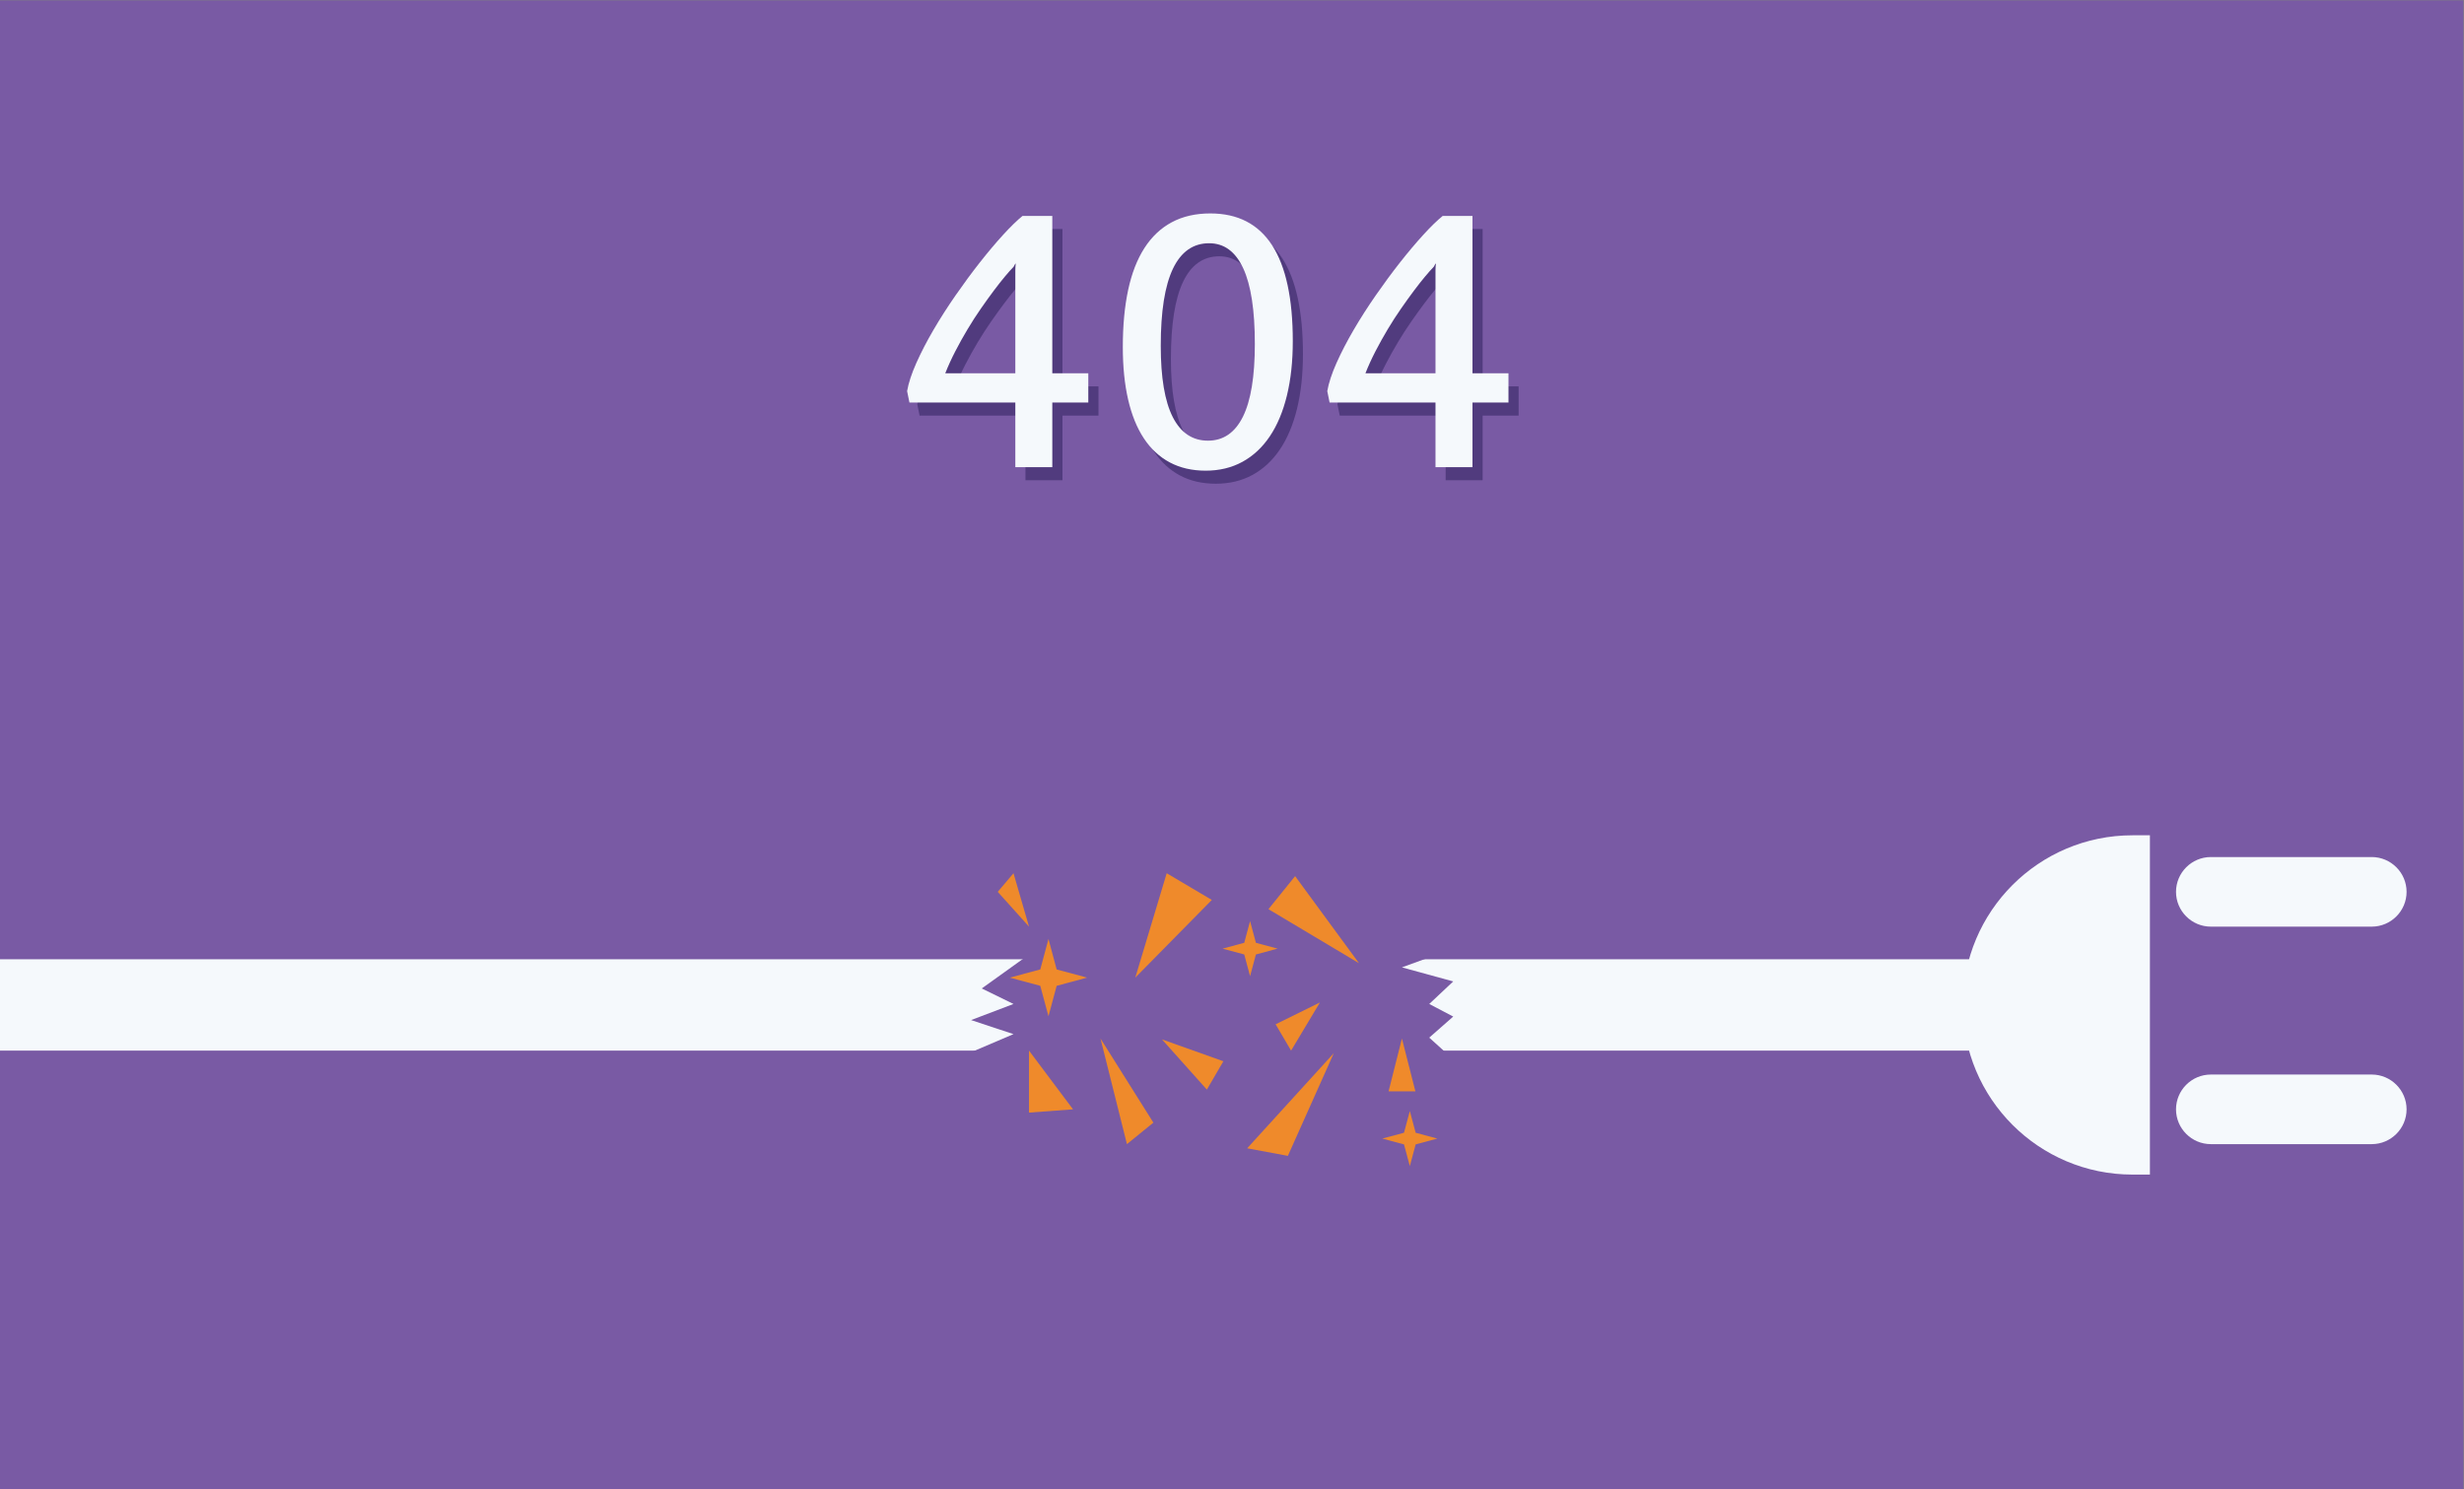 <?xml version="1.0" encoding="UTF-8" standalone="no"?>
<svg
   xmlns:dc="http://purl.org/dc/elements/1.1/"
   xmlns:cc="http://creativecommons.org/ns#"
   xmlns:rdf="http://www.w3.org/1999/02/22-rdf-syntax-ns#"
   xmlns:svg="http://www.w3.org/2000/svg"
   xmlns="http://www.w3.org/2000/svg"
   viewBox="0 0 754.96 456.44"
   height="456.44"
   width="754.96"
   xml:space="preserve"
   id="svg2"
   version="1.1"><rect x="0" y="0" width="754.96" height="456.44" fill="#808080" stroke="none"/><defs
     id="defs6" /><g
     transform="matrix(1.333,0,0,-1.333,0,456.44)"
     id="g10"><g
       transform="scale(0.1)"
       id="g12"><path
         id="path14"
         style="fill:#795aa4;fill-opacity:1;fill-rule:nonzero;stroke:none"
         d="M 5662.18,0 H 0 V 3423.33 H 5662.18 V 0" />
         <path
         id="path16"
         style="fill:#513b7e;fill-opacity:1;fill-rule:nonzero;stroke:none"
         d="m 2357.12,2535.95 v 222.49 c 0,4.15 0,8.82 0,14.01 0,5.19 0.29,10.61 0.89,16.24 -1.49,-1.48 -2.52,-3.05 -3.11,-4.67 -0.6,-1.64 -1.64,-3.19 -3.12,-4.67 -4.45,-4.45 -10.53,-11.27 -18.24,-20.47 -7.72,-9.2 -16.25,-20.02 -25.59,-32.48 -9.34,-12.46 -19.29,-26.25 -29.81,-41.39 -10.54,-15.13 -20.77,-30.99 -30.7,-47.61 -9.95,-16.61 -19.36,-33.52 -28.26,-50.72 -8.9,-17.22 -16.62,-34.12 -23.14,-50.73 z m 167.76,-67.19 h -82.77 v -148.62 h -84.99 v 148.62 h -243.4 l -5.34,26.25 c 3.26,18.69 10.31,40.2 21.14,64.53 10.82,24.32 23.95,49.68 39.38,76.09 15.42,26.39 32.4,52.95 50.95,79.64 18.53,26.7 37.07,51.84 55.62,75.43 18.53,23.58 36.33,44.72 53.4,63.4 17.05,18.7 31.96,33.23 44.71,43.61 h 68.53 v -361.76 h 82.77 v -67.19" /><path
         id="path18"
         style="fill:#513b7e;fill-opacity:1;fill-rule:nonzero;stroke:none"
         d="m 2907.64,2603.59 c 0,77.42 -8.89,135.34 -26.7,173.75 -17.8,38.42 -43.9,57.63 -78.31,57.63 -36.79,0 -64.52,-19.51 -83.21,-58.51 -18.69,-39.02 -28.03,-98.12 -28.03,-177.33 0,-72.97 9.19,-127.56 27.58,-163.75 18.39,-36.19 45.39,-54.28 80.99,-54.28 35.3,0 62.07,18.39 80.31,55.18 18.25,36.78 27.37,92.55 27.37,167.31 z m 87.21,6.23 c 0,-46.57 -4.52,-88.34 -13.57,-125.27 -9.05,-36.93 -22.18,-68.15 -39.38,-93.66 -17.2,-25.52 -38.19,-45.02 -62.95,-58.52 -24.78,-13.49 -52.89,-20.24 -84.33,-20.24 -31.15,0 -58.59,6.31 -82.32,18.91 -23.74,12.6 -43.61,30.99 -59.63,55.17 -16.01,24.18 -28.1,53.92 -36.26,89.22 -8.16,35.3 -12.24,75.65 -12.24,121.03 0,49.25 4.08,92.93 12.24,131.05 8.16,38.12 20.61,70.22 37.37,96.34 16.76,26.1 37.75,45.9 62.97,59.4 25.21,13.5 54.73,20.25 88.55,20.25 126.37,0 189.55,-97.89 189.55,-293.68" /><path
         id="path20"
         style="fill:#513b7e;fill-opacity:1;fill-rule:nonzero;stroke:none"
         d="m 3322.89,2535.95 v 222.49 c 0,4.15 0,8.82 0,14.01 0,5.19 0.29,10.61 0.89,16.24 -1.49,-1.48 -2.53,-3.05 -3.12,-4.67 -0.59,-1.64 -1.63,-3.19 -3.11,-4.67 -4.45,-4.45 -10.54,-11.27 -18.24,-20.47 -7.73,-9.2 -16.24,-20.02 -25.59,-32.48 -9.34,-12.46 -19.29,-26.25 -29.81,-41.39 -10.54,-15.13 -20.78,-30.99 -30.71,-47.61 -9.94,-16.61 -19.35,-33.52 -28.26,-50.72 -8.9,-17.22 -16.61,-34.12 -23.13,-50.73 z m 167.75,-67.19 h -82.76 v -148.62 h -84.99 v 148.62 h -243.41 l -5.33,26.25 c 3.26,18.69 10.3,40.2 21.13,64.53 10.83,24.32 23.96,49.68 39.39,76.09 15.42,26.39 32.4,52.95 50.95,79.64 18.53,26.7 37.08,51.84 55.61,75.43 18.55,23.58 36.34,44.72 53.4,63.4 17.06,18.7 31.96,33.23 44.73,43.61 h 68.52 v -361.76 h 82.76 v -67.19" /><path
         id="path22"
         style="fill:#f5f9fc;fill-opacity:1;fill-rule:nonzero;stroke:none"
         d="m 2333.78,2565.95 v 222.49 c 0,4.15 0,8.82 0,14.01 0,5.19 0.3,10.61 0.9,16.24 -1.49,-1.48 -2.53,-3.05 -3.12,-4.67 -0.6,-1.64 -1.63,-3.19 -3.11,-4.67 -4.46,-4.45 -10.53,-11.27 -18.25,-20.47 -7.71,-9.2 -16.24,-20.02 -25.59,-32.48 -9.34,-12.46 -19.28,-26.25 -29.81,-41.39 -10.53,-15.13 -20.77,-30.99 -30.7,-47.61 -9.94,-16.61 -19.36,-33.52 -28.26,-50.72 -8.9,-17.22 -16.61,-34.12 -23.13,-50.73 z m 167.76,-67.19 h -82.77 v -148.62 h -84.99 v 148.62 h -243.39 l -5.35,26.25 c 3.27,18.69 10.31,40.2 21.14,64.53 10.83,24.32 23.95,49.68 39.38,76.09 15.42,26.39 32.41,52.95 50.95,79.64 18.54,26.7 37.08,51.84 55.62,75.43 18.54,23.58 36.34,44.72 53.4,63.4 17.05,18.7 31.96,33.23 44.72,43.61 h 68.52 v -361.76 h 82.77 v -67.19" /><path
         id="path24"
         style="fill:#f5f9fc;fill-opacity:1;fill-rule:nonzero;stroke:none"
         d="m 2884.31,2633.59 c 0,77.42 -8.9,135.34 -26.7,173.75 -17.8,38.42 -43.91,57.63 -78.32,57.63 -36.79,0 -64.52,-19.51 -83.21,-58.51 -18.69,-39.02 -28.03,-98.12 -28.03,-177.33 0,-72.97 9.19,-127.56 27.59,-163.75 18.39,-36.19 45.39,-54.28 80.99,-54.28 35.29,0 62.07,18.4 80.31,55.18 18.25,36.78 27.37,92.55 27.37,167.31 z m 87.21,6.23 c 0,-46.57 -4.53,-88.34 -13.57,-125.27 -9.05,-36.93 -22.18,-68.15 -39.38,-93.66 -17.2,-25.52 -38.2,-45.02 -62.96,-58.52 -24.78,-13.49 -52.89,-20.24 -84.33,-20.24 -31.14,0 -58.58,6.31 -82.32,18.91 -23.73,12.6 -43.6,30.99 -59.62,55.17 -16.02,24.18 -28.11,53.92 -36.27,89.22 -8.16,35.3 -12.24,75.65 -12.24,121.03 0,49.25 4.08,92.93 12.24,131.05 8.16,38.12 20.62,70.22 37.38,96.34 16.76,26.1 37.75,45.9 62.96,59.4 25.21,13.5 54.73,20.25 88.55,20.25 126.38,0 189.56,-97.89 189.56,-293.68" /><path
         id="path26"
         style="fill:#f5f9fc;fill-opacity:1;fill-rule:nonzero;stroke:none"
         d="m 3299.56,2565.95 v 222.49 c 0,4.15 0,8.82 0,14.01 0,5.19 0.29,10.61 0.89,16.24 -1.49,-1.48 -2.53,-3.05 -3.12,-4.67 -0.59,-1.64 -1.63,-3.19 -3.11,-4.67 -4.45,-4.45 -10.54,-11.27 -18.24,-20.47 -7.73,-9.2 -16.24,-20.02 -25.59,-32.48 -9.35,-12.46 -19.29,-26.25 -29.81,-41.39 -10.54,-15.13 -20.78,-30.99 -30.71,-47.61 -9.94,-16.61 -19.35,-33.52 -28.26,-50.72 -8.9,-17.22 -16.61,-34.12 -23.13,-50.73 z m 167.75,-67.19 h -82.76 v -148.62 h -84.99 v 148.62 h -243.41 l -5.34,26.25 c 3.27,18.69 10.31,40.2 21.14,64.53 10.83,24.32 23.96,49.68 39.39,76.09 15.42,26.39 32.4,52.95 50.95,79.64 18.53,26.7 37.08,51.84 55.61,75.43 18.55,23.58 36.34,44.72 53.4,63.4 17.06,18.7 31.96,33.23 44.73,43.61 h 68.52 v -361.76 h 82.76 v -67.19" />
       
        <path
         id="path90"
         style="fill:#f5f9fc;fill-opacity:1;fill-rule:nonzero;stroke:none"
         d="M 4586.67,1008.89 H 0 v 210 h 4586.67 v -210" /><path
         id="path92"
         style="fill:#f5f9fc;fill-opacity:1;fill-rule:nonzero;stroke:none"
         d="m 4941.65,723.891 h -40 c -215.39,0 -390,174.609 -390,389.999 v 0 c 0,215.39 174.61,390 390,390 h 40 V 723.891" /><path
         id="path94"
         style="fill:#f5f9fc;fill-opacity:1;fill-rule:nonzero;stroke:none"
         d="m 5451.65,1293.89 h -370 c -43.99,0 -80,36 -80,80 v 0 c 0,44 36.01,80 80,80 h 370 c 44,0 80,-36 80,-80 v 0 c 0,-44 -36,-80 -80,-80" /><path
         id="path96"
         style="fill:#f5f9fc;fill-opacity:1;fill-rule:nonzero;stroke:none"
         d="m 5451.65,793.891 h -370 c -43.99,0 -80,36 -80,80 v 0 c 0,44 36.01,80 80,80 h 370 c 44,0 80,-36 80,-80 v 0 c 0,-44 -36,-80 -80,-80" /><path
         id="path98"
         style="fill:#795aa4;fill-opacity:1;fill-rule:nonzero;stroke:none"
         d="m 2384.26,1243.33 -127.63,-91.55 72.95,-35.67 -97.54,-37.03 97.54,-32.31 -135.7,-57.879 H 3340.3 l -55.11,49.809 55.11,48.46 -55.11,28.95 55.11,51.83 -117.9,32.3 117.9,43.09 h -956.04" /><path
         id="path100"
         style="fill:#ef8a2b;fill-opacity:1;fill-rule:nonzero;stroke:none"
         d="m 2365.24,1293.89 -71.91,80 36.25,42.78 z" /><path
         id="path102"
         style="fill:#ef8a2b;fill-opacity:1;fill-rule:nonzero;stroke:none"
         d="m 2609.5,1176.67 72.21,240 103.72,-61.39 z" /><path
         id="path104"
         style="fill:#ef8a2b;fill-opacity:1;fill-rule:nonzero;stroke:none"
         d="m 2529.53,1036.67 121.55,-193.338 -60.77,-49.441 z" /><path
         id="path106"
         style="fill:#ef8a2b;fill-opacity:1;fill-rule:nonzero;stroke:none"
         d="m 3123.72,1209.81 -208.14,124.24 61.29,75.95 z" /><path
         id="path108"
         style="fill:#ef8a2b;fill-opacity:1;fill-rule:nonzero;stroke:none"
         d="m 2866.69,784.32 199.15,218.75 -105.57,-236.129 z" /><path
         id="path110"
         style="fill:#ef8a2b;fill-opacity:1;fill-rule:nonzero;stroke:none"
         d="m 3033.87,1119.54 -66.26,-110.64 -35.54,60.51 z" /><path
         id="path112"
         style="fill:#ef8a2b;fill-opacity:1;fill-rule:nonzero;stroke:none"
         d="m 2774.03,919.262 -103.16,115.408 141.11,-50.26 z" /><path
         id="path114"
         style="fill:#ef8a2b;fill-opacity:1;fill-rule:nonzero;stroke:none"
         d="m 3222.4,1036.67 -30.7,-121.389 h 61.63 z" /><path
         id="path116"
         style="fill:#ef8a2b;fill-opacity:1;fill-rule:nonzero;stroke:none"
         d="m 2365.24,1008.89 101.13,-134.999 -101.13,-7.5 z" /><path
         id="path118"
         style="fill:#ef8a2b;fill-opacity:1;fill-rule:nonzero;stroke:none"
         d="m 2428.8,1195.5 69.97,-18.83 -69.97,-18.84 -18.83,-69.98 -18.84,69.98 -69.97,18.84 69.97,18.83 18.84,69.98 18.83,-69.98" /><path
         id="path120"
         style="fill:#ef8a2b;fill-opacity:1;fill-rule:nonzero;stroke:none"
         d="m 3253.96,820.082 49.84,-13.402 -49.84,-13.418 -13.41,-49.84 -13.41,49.84 -49.84,13.418 49.84,13.402 13.41,49.84 13.41,-49.84" /><path
         id="path122"
         style="fill:#ef8a2b;fill-opacity:1;fill-rule:nonzero;stroke:none"
         d="m 2886.77,1256.74 49.83,-13.41 -49.83,-13.41 -13.41,-49.84 -13.42,49.84 -49.83,13.41 49.83,13.41 13.42,49.84 13.41,-49.84" /></g></g></svg>